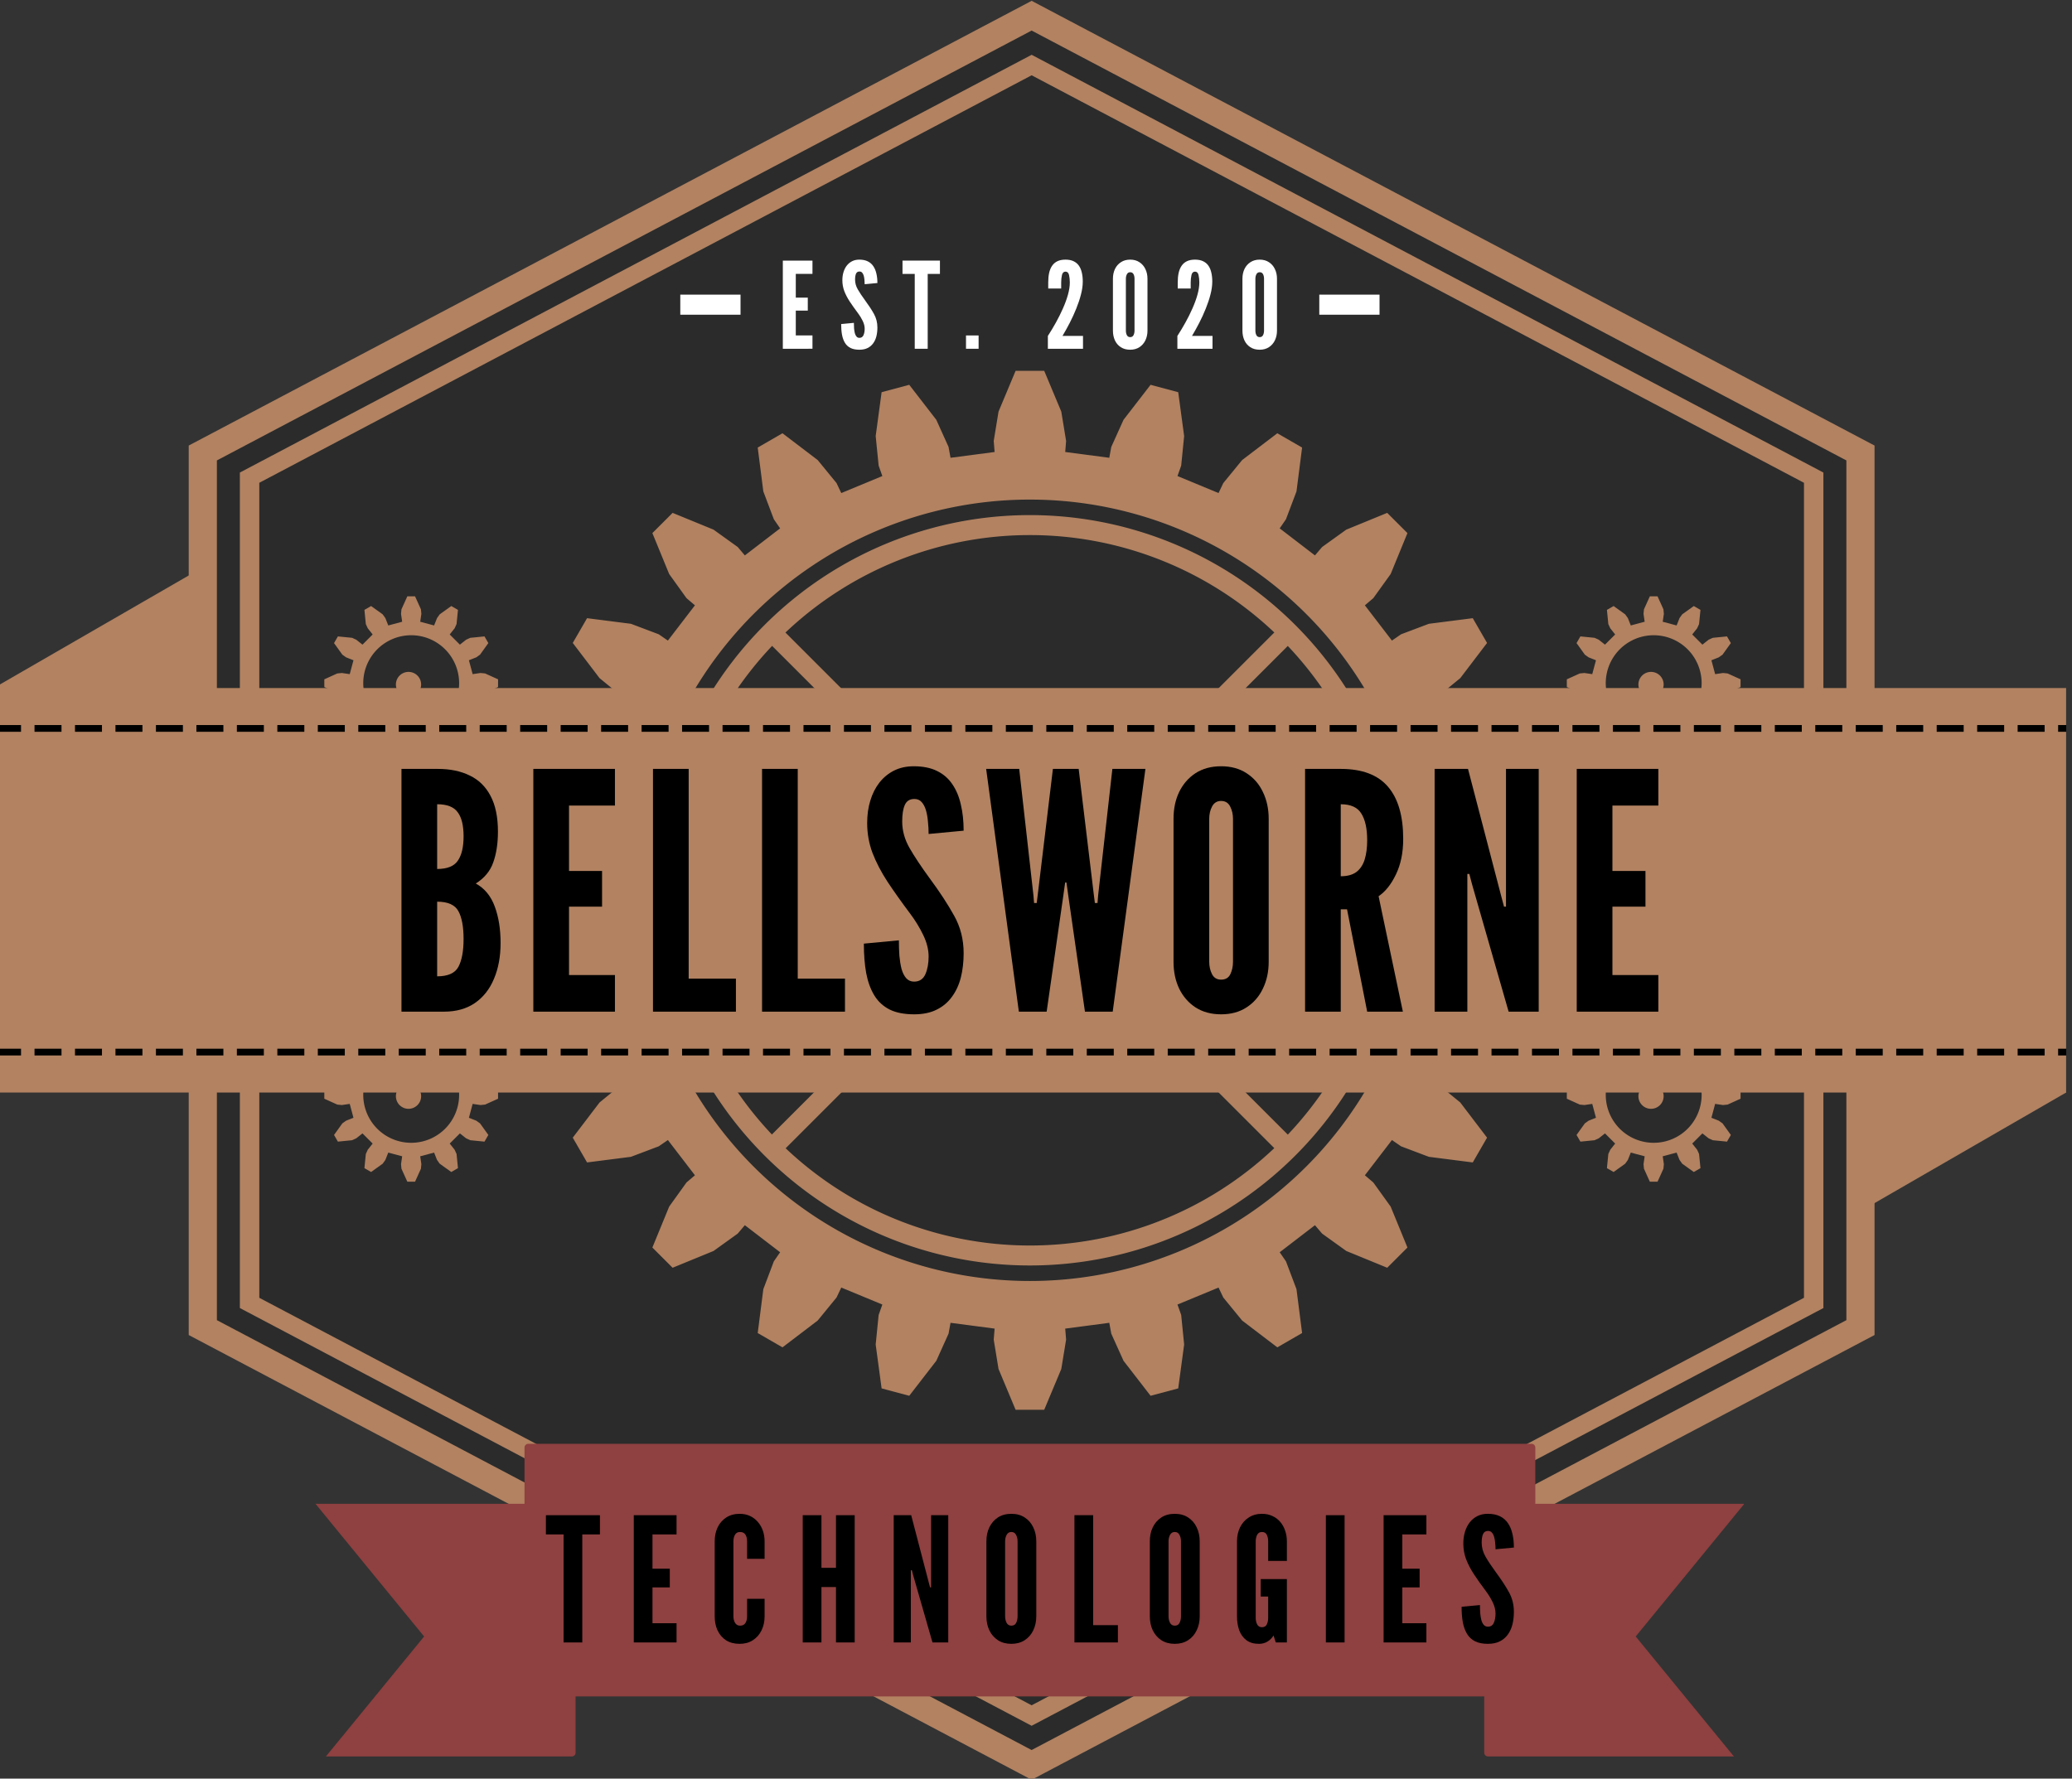 <?xml version="1.0" encoding="UTF-8" standalone="no"?>
<svg
   sodipodi:docname="bellsworne-tech-logo-NO-BG.svg"
   inkscape:version="1.2.2 (b0a8486541, 2022-12-01)"
   id="svg8"
   version="1.1"
   viewBox="0 0 635 545.221"
   height="2060.676"
   width="2400"
   inkscape:export-filename="D:\Bellsworne\bellsworne-banner-v1.png"
   inkscape:export-xdpi="95.800003"
   inkscape:export-ydpi="95.800003"
   xmlns:inkscape="http://www.inkscape.org/namespaces/inkscape"
   xmlns:sodipodi="http://sodipodi.sourceforge.net/DTD/sodipodi-0.dtd"
   xmlns="http://www.w3.org/2000/svg"
   xmlns:svg="http://www.w3.org/2000/svg"
   xmlns:rdf="http://www.w3.org/1999/02/22-rdf-syntax-ns#"
   xmlns:cc="http://creativecommons.org/ns#"
   xmlns:dc="http://purl.org/dc/elements/1.1/">
  <rect x="0" y="0" width="635" height="545.221" fill="#333333" stroke="none"/>
  <defs
     id="defs2" />
  <sodipodi:namedview
     id="base"
     pagecolor="#ffffff"
     bordercolor="#666666"
     borderopacity="1.0"
     inkscape:pageopacity="0"
     inkscape:pageshadow="2"
     inkscape:zoom="0.16"
     inkscape:cx="1331.25"
     inkscape:cy="1006.25"
     inkscape:document-units="px"
     inkscape:current-layer="layer1"
     inkscape:document-rotation="0"
     showgrid="false"
     inkscape:showpageshadow="false"
     showborder="false"
     units="px"
     inkscape:window-width="1920"
     inkscape:window-height="1016"
     inkscape:window-x="0"
     inkscape:window-y="0"
     inkscape:window-maximized="1"
     inkscape:snap-nodes="true"
     inkscape:snap-smooth-nodes="true"
     inkscape:snap-midpoints="false"
     inkscape:snap-intersection-paths="false"
     inkscape:object-paths="false"
     inkscape:snap-text-baseline="false"
     inkscape:snap-others="false"
     inkscape:object-nodes="false"
     inkscape:snap-bbox="false"
     inkscape:bbox-nodes="false"
     inkscape:snap-bbox-edge-midpoints="false"
     inkscape:snap-bbox-midpoints="false"
     inkscape:snap-global="true"
     inkscape:snap-object-midpoints="false"
     inkscape:pagecheckerboard="0"
     inkscape:deskcolor="#d1d1d1" />
  <g
     inkscape:label="Layer 1"
     inkscape:groupmode="layer"
     id="layer1"
     transform="translate(9030.755,544.427)">
    <g
       id="g3780"
       transform="matrix(2.056,0,0,2.056,1504.256,-1919.228)">
      <path
         id="ellipse3703"
         style="fill:#ff0000;stroke-width:0.265"
         d="m -4904.686,846.474 a 64.216,39.688 0 0 1 -64.216,39.688 64.216,39.688 0 0 1 -64.216,-39.688 64.216,39.688 0 0 1 64.216,-39.688 64.216,39.688 0 0 1 64.216,39.688 z" />
      <path
         style="fill:#b28261;fill-opacity:1;stroke:none;stroke-width:0.265px;stroke-linecap:butt;stroke-linejoin:miter;stroke-opacity:1"
         d="m -4816.06,831.571 -49.179,28.393 2.7,-40.742 39.158,-0.794 z"
         id="path3705" />
      <path
         style="fill:#b28261;fill-opacity:1;stroke:none;stroke-width:0.265px;stroke-linecap:butt;stroke-linejoin:miter;stroke-opacity:1"
         d="m -5124.968,771.261 42.385,-24.471 -1.676,43.328 -34.925,-6.615 -5.783,-12.242"
         id="path3708" />
      <g
         id="g3714"
         transform="matrix(1.094,0,0,1,-5611.3,889.722)"
         style="fill:#2b2b2b;fill-opacity:1;stroke:none">
        <path
           id="path3710"
           style="stroke-width:2.646"
           inkscape:transform-center-x="6.6571939e-06"
           inkscape:transform-center-y="1.7657093e-06"
           d="m 692.519,-26.785 -106.557,61.521 -106.557,-61.521 0,-123.041 106.557,-61.521 106.557,61.521 z" />
        <path
           id="path3712"
           style="stroke-width:3.839"
           inkscape:transform-center-x="6.1697596e-06"
           inkscape:transform-center-y="1.6364255e-06"
           d="m 698.892,-23.106 -112.93,65.2 -112.93,-65.2 0,-130.4 112.93,-65.2 112.93,65.2 z" />
      </g>
      <g
         id="g3720"
         transform="matrix(1.094,0,0,1,-5611.3,889.722)"
         style="stroke:#b28261;stroke-opacity:1">
        <path
           id="path3716"
           style="fill:none;stroke-width:2.646"
           inkscape:transform-center-x="6.6571939e-06"
           inkscape:transform-center-y="1.7657093e-06"
           d="m 692.519,-26.785 -106.557,61.521 -106.557,-61.521 0,-123.041 106.557,-61.521 106.557,61.521 z" />
        <path
           id="path3718"
           style="fill:none;stroke-width:3.839"
           inkscape:transform-center-x="6.1697596e-06"
           inkscape:transform-center-y="1.6364255e-06"
           d="m 698.892,-23.106 -112.93,65.2 -112.93,-65.2 0,-130.4 112.93,-65.2 112.93,65.2 z" />
      </g>
      <path
         id="path3722"
         style="fill:#b28261;fill-opacity:1;stroke:none;stroke-width:0.936"
         d="m -4972.647,723.965 -2.545,6.083 -0.717,4.377 0.133,1.642 -6.57,0.865 -0.296,-1.62 -1.825,-4.043 -4.034,-5.219 -4.12,1.104 -0.883,6.535 0.441,4.414 0.552,1.551 -6.122,2.536 -0.706,-1.488 -2.809,-3.432 -5.248,-3.995 -3.692,2.132 0.837,6.541 1.567,4.149 0.936,1.357 -5.257,4.032 -1.066,-1.254 -3.602,-2.587 -6.102,-2.501 -3.015,3.015 2.502,6.102 2.587,3.602 1.254,1.066 -4.032,5.257 -1.357,-0.936 -4.149,-1.567 -6.541,-0.837 -2.132,3.692 3.995,5.248 3.432,2.809 1.488,0.706 -2.536,6.122 -1.551,-0.554 -4.414,-0.439 -6.535,0.883 -1.103,4.12 5.217,4.034 4.043,1.825 1.62,0.296 -0.865,6.568 -1.642,-0.132 -4.378,0.717 -6.083,2.545 v 4.264 l 6.083,2.545 4.378,0.719 1.642,-0.133 0.865,6.568 -1.62,0.298 -4.043,1.825 -5.217,4.034 1.103,4.118 6.535,0.885 4.414,-0.441 1.551,-0.552 2.536,6.12 -1.488,0.706 -3.432,2.81 -3.995,5.246 2.132,3.694 6.541,-0.837 4.149,-1.569 1.357,-0.934 4.032,5.255 -1.254,1.068 -2.587,3.602 -2.502,6.102 3.015,3.015 6.102,-2.501 3.602,-2.589 1.066,-1.254 5.257,4.034 -0.936,1.355 -1.567,4.149 -0.837,6.542 3.692,2.132 5.248,-3.997 2.809,-3.432 0.706,-1.487 6.122,2.534 -0.552,1.552 -0.441,4.412 0.883,6.537 4.12,1.103 4.034,-5.217 1.825,-4.043 0.296,-1.62 6.57,0.865 -0.133,1.642 0.717,4.376 2.545,6.085 h 4.264 l 2.547,-6.085 0.717,-4.376 -0.133,-1.642 6.568,-0.865 0.298,1.62 1.825,4.043 4.034,5.217 4.12,-1.103 0.883,-6.537 -0.441,-4.412 -0.552,-1.552 6.12,-2.534 0.708,1.487 2.808,3.432 5.246,3.997 3.693,-2.132 -0.837,-6.542 -1.569,-4.149 -0.934,-1.355 5.255,-4.034 1.068,1.254 3.602,2.589 6.102,2.501 3.015,-3.015 -2.501,-6.102 -2.589,-3.602 -1.254,-1.068 4.034,-5.255 1.355,0.934 4.149,1.569 6.543,0.837 2.132,-3.694 -3.995,-5.246 -3.434,-2.81 -1.487,-0.706 2.534,-6.12 1.552,0.552 4.412,0.441 6.537,-0.885 1.103,-4.118 -5.217,-4.034 -4.043,-1.825 -1.62,-0.298 0.865,-6.568 1.642,0.133 4.378,-0.719 6.083,-2.545 v -4.264 l -6.083,-2.545 -4.378,-0.717 -1.642,0.132 -0.865,-6.568 1.62,-0.296 4.043,-1.825 5.217,-4.034 -1.103,-4.12 -6.537,-0.883 -4.412,0.439 -1.552,0.554 -2.534,-6.122 1.487,-0.706 3.434,-2.809 3.995,-5.248 -2.132,-3.692 -6.543,0.837 -4.149,1.567 -1.355,0.936 -4.034,-5.257 1.254,-1.066 2.589,-3.602 2.501,-6.102 -3.015,-3.015 -6.102,2.501 -3.602,2.587 -1.068,1.254 -5.255,-4.032 0.934,-1.357 1.569,-4.149 0.837,-6.541 -3.693,-2.132 -5.246,3.995 -2.808,3.432 -0.708,1.488 -6.12,-2.536 0.552,-1.551 0.441,-4.414 -0.883,-6.535 -4.12,-1.104 -4.034,5.219 -1.825,4.043 -0.298,1.62 -6.568,-0.865 0.133,-1.642 -0.717,-4.377 -2.547,-6.083 z m 1.915,19.199 a 58.252,58.252 0 0 1 0.218,0 58.252,58.252 0 0 1 58.253,58.251 58.252,58.252 0 0 1 -58.253,58.253 58.252,58.252 0 0 1 -58.251,-58.253 58.252,58.252 0 0 1 58.033,-58.251 z m 0.218,2.313 a 55.938,55.938 0 0 0 -55.938,55.94 55.938,55.938 0 0 0 55.938,55.938 55.938,55.938 0 0 0 55.94,-55.938 55.938,55.938 0 0 0 -55.94,-55.94 z m -0.296,2.979 a 52.959,52.959 0 0 1 0.296,0 52.959,52.959 0 0 1 36.433,14.522 l -31.655,31.655 a 8.185,8.185 0 0 0 -4.452,-1.318 8.185,8.185 0 0 0 -4.849,1.591 l -31.917,-31.919 a 52.959,52.959 0 0 1 36.144,-14.531 z m -38.132,16.519 31.961,31.961 a 8.185,8.185 0 0 0 -1.393,4.566 8.185,8.185 0 0 0 1.3,4.425 l -31.898,31.897 a 52.959,52.959 0 0 1 -14.5,-36.406 52.959,52.959 0 0 1 14.531,-36.442 z m 76.867,0.011 a 52.959,52.959 0 0 1 14.522,36.433 52.959,52.959 0 0 1 -14.518,36.426 l -31.509,-31.509 a 8.185,8.185 0 0 0 1.578,-4.833 8.185,8.185 0 0 0 -1.657,-4.935 z m -43.021,43.067 a 8.185,8.185 0 0 0 4.908,1.636 8.185,8.185 0 0 0 4.549,-1.382 l 31.553,31.553 a 52.959,52.959 0 0 1 -36.428,14.518 52.959,52.959 0 0 1 -36.408,-14.498 z" />
      <g
         id="g3728"
         transform="matrix(0.504,0,0,0.504,-5315.835,897.141)">
        <path
           id="path3724"
           style="fill:#b28261;fill-opacity:1;stroke:none;stroke-width:4.355;stroke-opacity:1"
           d="m 1890.682,-1044.877 -6.555,14.48 -0.5,5.135 1.285,8.754 -15.498,4.152 -3.264,-8.225 -2.998,-4.195 -12.918,-9.264 -7.451,4.303 1.562,15.818 2.135,4.695 5.49,6.938 -11.346,11.346 -6.938,-5.49 -4.695,-2.135 -15.818,-1.563 -4.303,7.451 9.264,12.918 4.195,2.998 8.225,3.264 -4.154,15.498 -8.752,-1.285 -5.135,0.5 -14.48,6.555 v 8.605 l 14.48,6.555 5.135,0.498 8.752,-1.285 4.154,15.498 -8.225,3.264 -4.195,3 -9.264,12.916 4.303,7.453 15.818,-1.564 4.695,-2.135 6.938,-5.49 11.346,11.346 -5.49,6.938 -2.135,4.697 -1.562,15.816 7.451,4.303 12.918,-9.262 2.998,-4.197 3.264,-8.223 15.498,4.152 -1.285,8.752 0.5,5.135 6.555,14.48 h 8.604 l 6.557,-14.48 0.498,-5.135 -1.285,-8.752 15.498,-4.152 3.264,8.223 3,4.197 12.916,9.262 7.451,-4.303 -1.562,-15.816 -2.135,-4.697 -5.49,-6.938 11.346,-11.346 6.938,5.49 4.697,2.135 15.816,1.564 4.303,-7.453 -9.262,-12.916 -4.197,-3 -8.223,-3.264 4.152,-15.498 8.752,1.285 5.135,-0.498 14.48,-6.555 v -8.605 l -14.48,-6.555 -5.135,-0.5 -8.752,1.285 -4.152,-15.498 8.223,-3.264 4.197,-2.998 9.262,-12.918 -4.303,-7.451 -15.816,1.563 -4.697,2.135 -6.938,5.49 -11.346,-11.346 5.49,-6.938 2.135,-4.695 1.562,-15.818 -7.451,-4.303 -12.916,9.264 -3,4.195 -3.264,8.225 -15.498,-4.152 1.285,-8.754 -0.498,-5.135 -6.557,-14.48 z m 3.912,43.451 a 53.5,53.5 0 0 1 0.391,0 53.5,53.5 0 0 1 53.5,53.5 53.5,53.5 0 0 1 -53.5,53.5 53.5,53.5 0 0 1 -53.5,-53.5 53.5,53.5 0 0 1 53.109,-53.5 z"
           transform="scale(0.265)" />
        <path
           id="path3726"
           style="fill:#b28261;fill-opacity:1;stroke:none;stroke-width:0.064;stroke-miterlimit:4;stroke-dasharray:none;stroke-dashoffset:0;stroke-opacity:1"
           d="m 505.112,-250.806 a 3.731,3.731 0 0 1 -3.731,3.731 3.731,3.731 0 0 1 -3.731,-3.731 3.731,3.731 0 0 1 3.731,-3.731 3.731,3.731 0 0 1 3.731,3.731 z" />
      </g>
      <g
         id="g3734"
         transform="matrix(0.504,0,0,0.504,-5130.627,897.141)">
        <path
           id="path3730"
           style="fill:#b28261;fill-opacity:1;stroke:none;stroke-width:4.355;stroke-opacity:1"
           d="m 1890.682,-1044.877 -6.555,14.48 -0.5,5.135 1.285,8.754 -15.498,4.152 -3.264,-8.225 -2.998,-4.195 -12.918,-9.264 -7.451,4.303 1.562,15.818 2.135,4.695 5.49,6.938 -11.346,11.346 -6.938,-5.49 -4.695,-2.135 -15.818,-1.563 -4.303,7.451 9.264,12.918 4.195,2.998 8.225,3.264 -4.154,15.498 -8.752,-1.285 -5.135,0.5 -14.48,6.555 v 8.605 l 14.48,6.555 5.135,0.498 8.752,-1.285 4.154,15.498 -8.225,3.264 -4.195,3 -9.264,12.916 4.303,7.453 15.818,-1.564 4.695,-2.135 6.938,-5.49 11.346,11.346 -5.49,6.938 -2.135,4.697 -1.562,15.816 7.451,4.303 12.918,-9.262 2.998,-4.197 3.264,-8.223 15.498,4.152 -1.285,8.752 0.5,5.135 6.555,14.48 h 8.604 l 6.557,-14.48 0.498,-5.135 -1.285,-8.752 15.498,-4.152 3.264,8.223 3,4.197 12.916,9.262 7.451,-4.303 -1.562,-15.816 -2.135,-4.697 -5.49,-6.938 11.346,-11.346 6.938,5.49 4.697,2.135 15.816,1.564 4.303,-7.453 -9.262,-12.916 -4.197,-3 -8.223,-3.264 4.152,-15.498 8.752,1.285 5.135,-0.498 14.48,-6.555 v -8.605 l -14.48,-6.555 -5.135,-0.5 -8.752,1.285 -4.152,-15.498 8.223,-3.264 4.197,-2.998 9.262,-12.918 -4.303,-7.451 -15.816,1.563 -4.697,2.135 -6.938,5.49 -11.346,-11.346 5.49,-6.938 2.135,-4.695 1.562,-15.818 -7.451,-4.303 -12.916,9.264 -3,4.195 -3.264,8.225 -15.498,-4.152 1.285,-8.754 -0.498,-5.135 -6.557,-14.48 z m 3.912,43.451 a 53.5,53.5 0 0 1 0.391,0 53.5,53.5 0 0 1 53.5,53.5 53.5,53.5 0 0 1 -53.5,53.5 53.5,53.5 0 0 1 -53.5,-53.5 53.5,53.5 0 0 1 53.109,-53.5 z"
           transform="scale(0.265)" />
        <path
           id="path3732"
           style="fill:#b28261;fill-opacity:1;stroke:none;stroke-width:0.064;stroke-miterlimit:4;stroke-dasharray:none;stroke-dashoffset:0;stroke-opacity:1"
           d="m 505.112,-250.806 a 3.731,3.731 0 0 1 -3.731,3.731 3.731,3.731 0 0 1 -3.731,-3.731 3.731,3.731 0 0 1 3.731,-3.731 3.731,3.731 0 0 1 3.731,3.731 z" />
      </g>
      <g
         id="g3740"
         transform="matrix(0.504,0,0,0.504,-5315.835,958.524)">
        <path
           id="path3736"
           style="fill:#b28261;fill-opacity:1;stroke:none;stroke-width:4.355;stroke-opacity:1"
           d="m 1890.682,-1044.877 -6.555,14.48 -0.5,5.135 1.285,8.754 -15.498,4.152 -3.264,-8.225 -2.998,-4.195 -12.918,-9.264 -7.451,4.303 1.562,15.818 2.135,4.695 5.49,6.938 -11.346,11.346 -6.938,-5.49 -4.695,-2.135 -15.818,-1.563 -4.303,7.451 9.264,12.918 4.195,2.998 8.225,3.264 -4.154,15.498 -8.752,-1.285 -5.135,0.5 -14.48,6.555 v 8.605 l 14.48,6.555 5.135,0.498 8.752,-1.285 4.154,15.498 -8.225,3.264 -4.195,3 -9.264,12.916 4.303,7.453 15.818,-1.564 4.695,-2.135 6.938,-5.49 11.346,11.346 -5.49,6.938 -2.135,4.697 -1.562,15.816 7.451,4.303 12.918,-9.262 2.998,-4.197 3.264,-8.223 15.498,4.152 -1.285,8.752 0.5,5.135 6.555,14.48 h 8.604 l 6.557,-14.48 0.498,-5.135 -1.285,-8.752 15.498,-4.152 3.264,8.223 3,4.197 12.916,9.262 7.451,-4.303 -1.562,-15.816 -2.135,-4.697 -5.49,-6.938 11.346,-11.346 6.938,5.49 4.697,2.135 15.816,1.564 4.303,-7.453 -9.262,-12.916 -4.197,-3 -8.223,-3.264 4.152,-15.498 8.752,1.285 5.135,-0.498 14.48,-6.555 v -8.605 l -14.48,-6.555 -5.135,-0.5 -8.752,1.285 -4.152,-15.498 8.223,-3.264 4.197,-2.998 9.262,-12.918 -4.303,-7.451 -15.816,1.563 -4.697,2.135 -6.938,5.49 -11.346,-11.346 5.49,-6.938 2.135,-4.695 1.562,-15.818 -7.451,-4.303 -12.916,9.264 -3,4.195 -3.264,8.225 -15.498,-4.152 1.285,-8.754 -0.498,-5.135 -6.557,-14.48 z m 3.912,43.451 a 53.5,53.5 0 0 1 0.391,0 53.5,53.5 0 0 1 53.5,53.5 53.5,53.5 0 0 1 -53.5,53.5 53.5,53.5 0 0 1 -53.5,-53.5 53.5,53.5 0 0 1 53.109,-53.5 z"
           transform="scale(0.265)" />
        <path
           id="path3738"
           style="fill:#b28261;fill-opacity:1;stroke:none;stroke-width:0.064;stroke-miterlimit:4;stroke-dasharray:none;stroke-dashoffset:0;stroke-opacity:1"
           d="m 505.112,-250.806 a 3.731,3.731 0 0 1 -3.731,3.731 3.731,3.731 0 0 1 -3.731,-3.731 3.731,3.731 0 0 1 3.731,-3.731 3.731,3.731 0 0 1 3.731,3.731 z" />
      </g>
      <g
         id="g3746"
         transform="matrix(0.504,0,0,0.504,-5130.627,958.524)">
        <path
           id="path3742"
           style="fill:#b28261;fill-opacity:1;stroke:none;stroke-width:4.355;stroke-opacity:1"
           d="m 1890.682,-1044.877 -6.555,14.48 -0.5,5.135 1.285,8.754 -15.498,4.152 -3.264,-8.225 -2.998,-4.195 -12.918,-9.264 -7.451,4.303 1.562,15.818 2.135,4.695 5.49,6.938 -11.346,11.346 -6.938,-5.49 -4.695,-2.135 -15.818,-1.563 -4.303,7.451 9.264,12.918 4.195,2.998 8.225,3.264 -4.154,15.498 -8.752,-1.285 -5.135,0.5 -14.48,6.555 v 8.605 l 14.48,6.555 5.135,0.498 8.752,-1.285 4.154,15.498 -8.225,3.264 -4.195,3 -9.264,12.916 4.303,7.453 15.818,-1.564 4.695,-2.135 6.938,-5.49 11.346,11.346 -5.49,6.938 -2.135,4.697 -1.562,15.816 7.451,4.303 12.918,-9.262 2.998,-4.197 3.264,-8.223 15.498,4.152 -1.285,8.752 0.5,5.135 6.555,14.48 h 8.604 l 6.557,-14.48 0.498,-5.135 -1.285,-8.752 15.498,-4.152 3.264,8.223 3,4.197 12.916,9.262 7.451,-4.303 -1.562,-15.816 -2.135,-4.697 -5.49,-6.938 11.346,-11.346 6.938,5.49 4.697,2.135 15.816,1.564 4.303,-7.453 -9.262,-12.916 -4.197,-3 -8.223,-3.264 4.152,-15.498 8.752,1.285 5.135,-0.498 14.48,-6.555 v -8.605 l -14.48,-6.555 -5.135,-0.5 -8.752,1.285 -4.152,-15.498 8.223,-3.264 4.197,-2.998 9.262,-12.918 -4.303,-7.451 -15.816,1.563 -4.697,2.135 -6.938,5.49 -11.346,-11.346 5.49,-6.938 2.135,-4.695 1.562,-15.818 -7.451,-4.303 -12.916,9.264 -3,4.195 -3.264,8.225 -15.498,-4.152 1.285,-8.754 -0.498,-5.135 -6.557,-14.48 z m 3.912,43.451 a 53.5,53.5 0 0 1 0.391,0 53.5,53.5 0 0 1 53.5,53.5 53.5,53.5 0 0 1 -53.5,53.5 53.5,53.5 0 0 1 -53.5,-53.5 53.5,53.5 0 0 1 53.109,-53.5 z"
           transform="scale(0.265)" />
        <path
           id="path3744"
           style="fill:#b28261;fill-opacity:1;stroke:none;stroke-width:0.064;stroke-miterlimit:4;stroke-dasharray:none;stroke-dashoffset:0;stroke-opacity:1"
           d="m 505.112,-250.806 a 3.731,3.731 0 0 1 -3.731,3.731 3.731,3.731 0 0 1 -3.731,-3.731 3.731,3.731 0 0 1 3.731,-3.731 3.731,3.731 0 0 1 3.731,3.731 z" />
      </g>
      <path
         id="rect3748"
         style="fill:#b28261;stroke-width:3.597"
         d="m -5124.968,771.261 h 308.908 v 60.31 h -308.908 z" />
      <g
         aria-label="BELLSWORNE"
         id="text3752"
         style="font-size:49.248px;line-height:1.25;-inkscape-font-specification:sans-serif;letter-spacing:1.73px;stroke-width:0.513">
        <path
           d="M -5064.189,819.515 V 783.318 h 5.417 q 2.758,0 4.752,0.985 2.019,0.96 3.103,3.029 1.108,2.068 1.108,5.343 0,2.61 -0.69,4.555 -0.665,1.945 -2.61,3.176 1.97,1.083 2.832,3.447 0.862,2.339 0.862,5.417 0,3.029 -0.985,5.343 -0.96,2.315 -2.856,3.62 -1.871,1.28 -4.629,1.28 z m 5.319,-5.27 q 2.413,0 3.176,-1.428 0.763,-1.453 0.763,-4.137 0,-2.733 -0.763,-4.137 -0.763,-1.428 -3.176,-1.428 z m 0,-16.006 q 2.241,0 3.078,-1.231 0.862,-1.231 0.862,-3.644 0,-2.438 -0.886,-3.595 -0.862,-1.182 -3.053,-1.182 z"
           style="font-family:'League Gothic';-inkscape-font-specification:'League Gothic';text-align:center;text-anchor:middle"
           id="path334" />
        <path
           d="M -5044.533,819.515 V 783.318 h 12.164 v 5.467 h -6.845 v 9.751 h 4.925 v 5.319 h -4.925 v 10.194 h 6.845 v 5.466 z"
           style="font-family:'League Gothic';-inkscape-font-specification:'League Gothic';text-align:center;text-anchor:middle"
           id="path336" />
        <path
           d="M -5026.698,819.515 V 783.318 h 5.319 v 31.272 h 7.043 v 4.925 z"
           style="font-family:'League Gothic';-inkscape-font-specification:'League Gothic';text-align:center;text-anchor:middle"
           id="path338" />
        <path
           d="M -5010.44,819.515 V 783.318 h 5.319 v 31.272 h 7.042 v 4.925 z"
           style="font-family:'League Gothic';-inkscape-font-specification:'League Gothic';text-align:center;text-anchor:middle"
           id="path340" />
        <path
           d="m -4987.779,819.909 q -2.192,0 -3.644,-0.714 -1.453,-0.739 -2.29,-2.118 -0.837,-1.379 -1.207,-3.324 -0.345,-1.945 -0.345,-4.383 l 5.22,-0.492 q 0,1.182 0.074,2.29 0.099,1.083 0.32,1.97 0.246,0.862 0.69,1.379 0.468,0.517 1.182,0.517 1.182,0 1.675,-1.083 0.492,-1.108 0.492,-2.659 0,-1.551 -0.813,-3.226 -0.812,-1.674 -1.945,-3.176 -1.921,-2.561 -3.373,-4.752 -1.428,-2.192 -2.241,-4.309 -0.788,-2.118 -0.788,-4.432 0,-1.822 0.468,-3.349 0.468,-1.551 1.354,-2.684 0.911,-1.157 2.192,-1.798 1.28,-0.64 2.93,-0.64 2.044,0 3.447,0.689 1.428,0.689 2.29,1.97 0.886,1.28 1.28,3.053 0.419,1.748 0.419,3.891 l -5.22,0.492 q 0,-0.911 -0.099,-1.822 -0.074,-0.936 -0.295,-1.699 -0.222,-0.763 -0.64,-1.231 -0.419,-0.468 -1.083,-0.468 -1.034,0 -1.428,0.886 -0.394,0.862 -0.394,2.462 0,2.068 1.108,3.989 1.108,1.921 2.979,4.482 2.241,3.029 3.644,5.565 1.428,2.536 1.428,5.614 0,1.945 -0.419,3.62 -0.419,1.65 -1.33,2.881 -0.886,1.231 -2.29,1.921 -1.379,0.689 -3.349,0.689 z"
           style="font-family:'League Gothic';-inkscape-font-specification:'League Gothic';text-align:center;text-anchor:middle"
           id="path342" />
        <path
           d="m -4972.161,819.515 -4.875,-36.197 h 4.925 l 2.118,18.813 0.099,1.182 h 0.394 l 0.148,-1.182 2.265,-18.813 h 3.841 l 2.265,18.813 0.148,1.182 h 0.394 l 0.099,-1.182 2.118,-18.813 h 4.925 l -4.875,36.197 h -4.137 l -2.462,-17.138 -0.295,-2.118 h -0.197 l -0.295,2.118 -2.462,17.138 z"
           style="font-family:'League Gothic';-inkscape-font-specification:'League Gothic';text-align:center;text-anchor:middle"
           id="path344" />
        <path
           d="m -4942.014,819.909 q -2.216,0 -3.817,-1.034 -1.576,-1.034 -2.438,-2.807 -0.837,-1.773 -0.837,-3.989 v -21.324 q 0,-2.241 0.837,-3.989 0.862,-1.773 2.438,-2.807 1.601,-1.034 3.817,-1.034 2.216,0 3.792,1.034 1.601,1.034 2.438,2.807 0.862,1.773 0.862,3.989 v 21.324 q 0,2.216 -0.862,3.989 -0.837,1.773 -2.438,2.807 -1.576,1.034 -3.792,1.034 z m 0,-5.171 q 0.985,0 1.379,-0.813 0.394,-0.837 0.394,-1.847 v -21.324 q 0,-1.01 -0.419,-1.822 -0.419,-0.837 -1.354,-0.837 -0.911,0 -1.354,0.837 -0.419,0.813 -0.419,1.822 v 21.324 q 0,1.01 0.419,1.847 0.419,0.813 1.354,0.813 z"
           style="font-family:'League Gothic';-inkscape-font-specification:'League Gothic';text-align:center;text-anchor:middle"
           id="path346" />
        <path
           d="M -4929.498,819.515 V 783.318 h 5.319 q 4.777,0 7.043,2.659 2.265,2.635 2.265,7.781 0,3.053 -1.083,5.294 -1.059,2.216 -2.586,3.25 l 3.62,17.212 h -5.319 l -3.004,-15.267 h -0.936 v 15.267 z m 5.319,-20.192 q 1.477,0 2.339,-0.64 0.862,-0.665 1.231,-1.871 0.369,-1.207 0.369,-2.856 0,-2.586 -0.862,-3.964 -0.837,-1.404 -3.078,-1.404 z"
           style="font-family:'League Gothic';-inkscape-font-specification:'League Gothic';text-align:center;text-anchor:middle"
           id="path348" />
        <path
           d="M -4910.186,819.515 V 783.318 h 4.974 l 4.925,18.862 0.443,1.674 h 0.295 V 783.318 h 4.875 v 36.197 h -4.481 l -5.417,-18.862 -0.443,-1.674 h -0.295 v 20.536 z"
           style="font-family:'League Gothic';-inkscape-font-specification:'League Gothic';text-align:center;text-anchor:middle"
           id="path350" />
        <path
           d="M -4889.003,819.515 V 783.318 h 12.164 v 5.467 h -6.846 v 9.751 h 4.925 v 5.319 h -4.925 v 10.194 h 6.846 v 5.466 z"
           style="font-family:'League Gothic';-inkscape-font-specification:'League Gothic';text-align:center;text-anchor:middle"
           id="path352" />
      </g>
      <g
         id="g3758"
         transform="matrix(0.76,0,0,0.76,-5426.947,864.15)">
        <path
           style="color:#000000;font-style:normal;font-variant:normal;font-weight:normal;font-stretch:normal;font-size:medium;line-height:normal;font-family:sans-serif;font-variant-ligatures:normal;font-variant-position:normal;font-variant-caps:normal;font-variant-numeric:normal;font-variant-alternates:normal;font-variant-east-asian:normal;font-feature-settings:normal;font-variation-settings:normal;text-indent:0;text-align:start;text-decoration:none;text-decoration-line:none;text-decoration-style:solid;text-decoration-color:#000000;letter-spacing:normal;word-spacing:normal;text-transform:none;writing-mode:lr-tb;direction:ltr;text-orientation:mixed;dominant-baseline:auto;baseline-shift:baseline;text-anchor:start;white-space:normal;shape-padding:0;shape-margin:0;inline-size:0;clip-rule:nonzero;display:inline;overflow:visible;visibility:visible;isolation:auto;mix-blend-mode:normal;color-interpolation:sRGB;color-interpolation-filters:linearRGB;solid-color:#000000;solid-opacity:1;vector-effect:none;fill:#b28261;fill-opacity:1;fill-rule:nonzero;stroke:none;stroke-width:1.323;stroke-linecap:butt;stroke-linejoin:miter;stroke-miterlimit:4;stroke-dasharray:5.292, 2.646;stroke-dashoffset:0;stroke-opacity:1;color-rendering:auto;image-rendering:auto;shape-rendering:auto;text-rendering:auto;enable-background:accumulate;stop-color:#000000;stop-opacity:1"
           d="m 397.404,-114.3 h 406.4"
           id="path3754" />
        <path
           style="color:#000000;font-style:normal;font-variant:normal;font-weight:normal;font-stretch:normal;font-size:medium;line-height:normal;font-family:sans-serif;font-variant-ligatures:normal;font-variant-position:normal;font-variant-caps:normal;font-variant-numeric:normal;font-variant-alternates:normal;font-variant-east-asian:normal;font-feature-settings:normal;font-variation-settings:normal;text-indent:0;text-align:start;text-decoration:none;text-decoration-line:none;text-decoration-style:solid;text-decoration-color:#000000;letter-spacing:normal;word-spacing:normal;text-transform:none;writing-mode:lr-tb;direction:ltr;text-orientation:mixed;dominant-baseline:auto;baseline-shift:baseline;text-anchor:start;white-space:normal;shape-padding:0;shape-margin:0;inline-size:0;clip-rule:nonzero;display:inline;overflow:visible;visibility:visible;isolation:auto;mix-blend-mode:normal;color-interpolation:sRGB;color-interpolation-filters:linearRGB;solid-color:#000000;solid-opacity:1;vector-effect:none;fill:#000000;fill-opacity:1;fill-rule:nonzero;stroke:none;stroke-linecap:butt;stroke-linejoin:miter;stroke-miterlimit:4;stroke-dasharray:5.292, 2.646;stroke-dashoffset:0;stroke-opacity:1;color-rendering:auto;image-rendering:auto;shape-rendering:auto;text-rendering:auto;enable-background:accumulate;stop-color:#000000;stop-opacity:1"
           d="m 397.404,-114.961 v 1.322 h 5.291 v -1.322 z m 7.938,0 v 1.322 h 5.291 v -1.322 z m 7.938,0 v 1.322 h 5.291 v -1.322 z m 7.938,0 v 1.322 h 5.291 v -1.322 z m 7.938,0 v 1.322 h 5.291 v -1.322 z m 7.938,0 v 1.322 h 5.291 v -1.322 z m 7.938,0 v 1.322 h 5.291 v -1.322 z m 7.938,0 v 1.322 h 5.291 v -1.322 z m 7.938,0 v 1.322 h 5.291 v -1.322 z m 7.938,0 v 1.322 h 5.291 v -1.322 z m 7.938,0 v 1.322 h 5.291 v -1.322 z m 7.938,0 v 1.322 h 5.291 v -1.322 z m 7.938,0 v 1.322 h 5.291 v -1.322 z m 7.938,0 v 1.322 h 5.291 v -1.322 z m 7.938,0 v 1.322 h 5.291 v -1.322 z m 7.938,0 v 1.322 h 5.291 v -1.322 z m 7.938,0 v 1.322 h 5.291 v -1.322 z m 7.938,0 v 1.322 h 5.291 v -1.322 z m 7.938,0 v 1.322 h 5.291 v -1.322 z m 7.938,0 v 1.322 h 5.291 v -1.322 z m 7.938,0 v 1.322 h 5.291 v -1.322 z m 7.938,0 v 1.322 h 5.291 v -1.322 z m 7.938,0 v 1.322 h 5.291 v -1.322 z m 7.938,0 v 1.322 h 5.291 v -1.322 z m 7.938,0 v 1.322 h 5.291 v -1.322 z m 7.938,0 v 1.322 h 5.291 v -1.322 z m 7.938,0 v 1.322 h 5.291 v -1.322 z m 7.938,0 v 1.322 h 5.291 v -1.322 z m 7.938,0 v 1.322 h 5.291 v -1.322 z m 7.938,0 v 1.322 h 5.291 v -1.322 z m 7.938,0 v 1.322 h 5.291 v -1.322 z m 7.938,0 v 1.322 h 5.291 v -1.322 z m 7.938,0 v 1.322 h 5.291 v -1.322 z m 7.938,0 v 1.322 h 5.291 v -1.322 z m 7.938,0 v 1.322 h 5.291 v -1.322 z m 7.938,0 v 1.322 h 5.291 v -1.322 z m 7.938,0 v 1.322 h 5.291 v -1.322 z m 7.938,0 v 1.322 h 5.291 v -1.322 z m 7.938,0 v 1.322 h 5.291 v -1.322 z m 7.938,0 v 1.322 h 5.291 v -1.322 z m 7.938,0 v 1.322 h 5.291 v -1.322 z m 7.938,0 v 1.322 h 5.291 v -1.322 z m 7.938,0 v 1.322 h 5.291 v -1.322 z m 7.938,0 v 1.322 h 5.291 v -1.322 z m 7.938,0 v 1.322 h 5.291 v -1.322 z m 7.938,0 v 1.322 h 5.291 v -1.322 z m 7.938,0 v 1.322 h 5.291 v -1.322 z m 7.938,0 v 1.322 h 5.291 v -1.322 z m 7.938,0 v 1.322 h 5.291 v -1.322 z m 7.938,0 v 1.322 h 5.291 v -1.322 z m 7.938,0 v 1.322 h 5.291 v -1.322 z m 7.938,0 v 1.322 h 1.588 v -1.322 z"
           id="path3756" />
      </g>
      <g
         id="g3764"
         transform="matrix(0.76,0,0,0.76,-5426.947,912.408)">
        <path
           style="color:#000000;font-style:normal;font-variant:normal;font-weight:normal;font-stretch:normal;font-size:medium;line-height:normal;font-family:sans-serif;font-variant-ligatures:normal;font-variant-position:normal;font-variant-caps:normal;font-variant-numeric:normal;font-variant-alternates:normal;font-variant-east-asian:normal;font-feature-settings:normal;font-variation-settings:normal;text-indent:0;text-align:start;text-decoration:none;text-decoration-line:none;text-decoration-style:solid;text-decoration-color:#000000;letter-spacing:normal;word-spacing:normal;text-transform:none;writing-mode:lr-tb;direction:ltr;text-orientation:mixed;dominant-baseline:auto;baseline-shift:baseline;text-anchor:start;white-space:normal;shape-padding:0;shape-margin:0;inline-size:0;clip-rule:nonzero;display:inline;overflow:visible;visibility:visible;isolation:auto;mix-blend-mode:normal;color-interpolation:sRGB;color-interpolation-filters:linearRGB;solid-color:#000000;solid-opacity:1;vector-effect:none;fill:#b28261;fill-opacity:1;fill-rule:nonzero;stroke:none;stroke-width:1.323;stroke-linecap:butt;stroke-linejoin:miter;stroke-miterlimit:4;stroke-dasharray:5.292, 2.646;stroke-dashoffset:0;stroke-opacity:1;color-rendering:auto;image-rendering:auto;shape-rendering:auto;text-rendering:auto;enable-background:accumulate;stop-color:#000000;stop-opacity:1"
           d="m 397.404,-114.3 h 406.4"
           id="path3760" />
        <path
           style="color:#000000;font-style:normal;font-variant:normal;font-weight:normal;font-stretch:normal;font-size:medium;line-height:normal;font-family:sans-serif;font-variant-ligatures:normal;font-variant-position:normal;font-variant-caps:normal;font-variant-numeric:normal;font-variant-alternates:normal;font-variant-east-asian:normal;font-feature-settings:normal;font-variation-settings:normal;text-indent:0;text-align:start;text-decoration:none;text-decoration-line:none;text-decoration-style:solid;text-decoration-color:#000000;letter-spacing:normal;word-spacing:normal;text-transform:none;writing-mode:lr-tb;direction:ltr;text-orientation:mixed;dominant-baseline:auto;baseline-shift:baseline;text-anchor:start;white-space:normal;shape-padding:0;shape-margin:0;inline-size:0;clip-rule:nonzero;display:inline;overflow:visible;visibility:visible;isolation:auto;mix-blend-mode:normal;color-interpolation:sRGB;color-interpolation-filters:linearRGB;solid-color:#000000;solid-opacity:1;vector-effect:none;fill:#000000;fill-opacity:1;fill-rule:nonzero;stroke:none;stroke-linecap:butt;stroke-linejoin:miter;stroke-miterlimit:4;stroke-dasharray:5.292, 2.646;stroke-dashoffset:0;stroke-opacity:1;color-rendering:auto;image-rendering:auto;shape-rendering:auto;text-rendering:auto;enable-background:accumulate;stop-color:#000000;stop-opacity:1"
           d="m 397.404,-114.961 v 1.322 h 5.291 v -1.322 z m 7.938,0 v 1.322 h 5.291 v -1.322 z m 7.938,0 v 1.322 h 5.291 v -1.322 z m 7.938,0 v 1.322 h 5.291 v -1.322 z m 7.938,0 v 1.322 h 5.291 v -1.322 z m 7.938,0 v 1.322 h 5.291 v -1.322 z m 7.938,0 v 1.322 h 5.291 v -1.322 z m 7.938,0 v 1.322 h 5.291 v -1.322 z m 7.938,0 v 1.322 h 5.291 v -1.322 z m 7.938,0 v 1.322 h 5.291 v -1.322 z m 7.938,0 v 1.322 h 5.291 v -1.322 z m 7.938,0 v 1.322 h 5.291 v -1.322 z m 7.938,0 v 1.322 h 5.291 v -1.322 z m 7.938,0 v 1.322 h 5.291 v -1.322 z m 7.938,0 v 1.322 h 5.291 v -1.322 z m 7.938,0 v 1.322 h 5.291 v -1.322 z m 7.938,0 v 1.322 h 5.291 v -1.322 z m 7.938,0 v 1.322 h 5.291 v -1.322 z m 7.938,0 v 1.322 h 5.291 v -1.322 z m 7.938,0 v 1.322 h 5.291 v -1.322 z m 7.938,0 v 1.322 h 5.291 v -1.322 z m 7.938,0 v 1.322 h 5.291 v -1.322 z m 7.938,0 v 1.322 h 5.291 v -1.322 z m 7.938,0 v 1.322 h 5.291 v -1.322 z m 7.938,0 v 1.322 h 5.291 v -1.322 z m 7.938,0 v 1.322 h 5.291 v -1.322 z m 7.938,0 v 1.322 h 5.291 v -1.322 z m 7.938,0 v 1.322 h 5.291 v -1.322 z m 7.938,0 v 1.322 h 5.291 v -1.322 z m 7.938,0 v 1.322 h 5.291 v -1.322 z m 7.938,0 v 1.322 h 5.291 v -1.322 z m 7.938,0 v 1.322 h 5.291 v -1.322 z m 7.938,0 v 1.322 h 5.291 v -1.322 z m 7.938,0 v 1.322 h 5.291 v -1.322 z m 7.938,0 v 1.322 h 5.291 v -1.322 z m 7.938,0 v 1.322 h 5.291 v -1.322 z m 7.938,0 v 1.322 h 5.291 v -1.322 z m 7.938,0 v 1.322 h 5.291 v -1.322 z m 7.938,0 v 1.322 h 5.291 v -1.322 z m 7.938,0 v 1.322 h 5.291 v -1.322 z m 7.938,0 v 1.322 h 5.291 v -1.322 z m 7.938,0 v 1.322 h 5.291 v -1.322 z m 7.938,0 v 1.322 h 5.291 v -1.322 z m 7.938,0 v 1.322 h 5.291 v -1.322 z m 7.938,0 v 1.322 h 5.291 v -1.322 z m 7.938,0 v 1.322 h 5.291 v -1.322 z m 7.938,0 v 1.322 h 5.291 v -1.322 z m 7.938,0 v 1.322 h 5.291 v -1.322 z m 7.938,0 v 1.322 h 5.291 v -1.322 z m 7.938,0 v 1.322 h 5.291 v -1.322 z m 7.938,0 v 1.322 h 5.291 v -1.322 z m 7.938,0 v 1.322 h 1.588 v -1.322 z"
           id="path3762" />
      </g>
      <g
         aria-label="EST. 2020"
         id="text3768"
         style="font-size:17.885px;line-height:1.25;-inkscape-font-specification:sans-serif;letter-spacing:3.24px;fill:#ffffff;stroke-width:1.219">
        <path
           d="m -5007.344,720.677 v -13.146 h 4.418 v 1.985 h -2.486 v 3.541 h 1.788 v 1.932 h -1.788 v 3.702 h 2.486 v 1.985 z"
           style="font-family:'League Gothic';-inkscape-font-specification:'League Gothic'"
           id="path355" />
        <path
           d="m -4995.93,720.82 q -0.796,0 -1.323,-0.259 -0.528,-0.268 -0.832,-0.769 -0.304,-0.501 -0.438,-1.207 -0.125,-0.706 -0.125,-1.592 l 1.896,-0.179 q 0,0.429 0.027,0.832 0.036,0.393 0.116,0.715 0.089,0.313 0.25,0.501 0.17,0.188 0.429,0.188 0.429,0 0.608,-0.393 0.179,-0.402 0.179,-0.966 0,-0.563 -0.295,-1.171 -0.295,-0.608 -0.707,-1.154 -0.698,-0.93 -1.225,-1.726 -0.519,-0.796 -0.814,-1.565 -0.286,-0.769 -0.286,-1.61 0,-0.662 0.17,-1.216 0.17,-0.563 0.492,-0.975 0.331,-0.42 0.796,-0.653 0.465,-0.233 1.064,-0.233 0.742,0 1.252,0.25 0.519,0.25 0.832,0.715 0.322,0.465 0.465,1.109 0.152,0.635 0.152,1.413 l -1.896,0.179 q 0,-0.331 -0.036,-0.662 -0.027,-0.34 -0.107,-0.617 -0.081,-0.277 -0.233,-0.447 -0.152,-0.17 -0.394,-0.17 -0.376,0 -0.519,0.322 -0.143,0.313 -0.143,0.894 0,0.751 0.403,1.449 0.402,0.698 1.082,1.628 0.814,1.1 1.323,2.021 0.519,0.921 0.519,2.039 0,0.706 -0.152,1.315 -0.152,0.599 -0.483,1.046 -0.322,0.447 -0.832,0.698 -0.501,0.25 -1.216,0.25 z"
           style="font-family:'League Gothic';-inkscape-font-specification:'League Gothic'"
           id="path357" />
        <path
           d="m -4987.681,720.677 v -11.16 h -1.824 v -1.985 h 5.58 v 1.985 h -1.824 v 11.16 z"
           style="font-family:'League Gothic';-inkscape-font-specification:'League Gothic'"
           id="path359" />
        <path
           d="m -4980.041,720.677 v -1.985 h 1.878 v 1.985 z"
           style="font-family:'League Gothic';-inkscape-font-specification:'League Gothic'"
           id="path361" />
        <path
           d="m -4967.837,720.677 v -1.914 q 0.617,-0.948 1.198,-1.994 0.581,-1.046 1.046,-2.102 0.474,-1.064 0.751,-2.057 0.277,-0.993 0.277,-1.824 0,-0.59 -0.116,-1.1 -0.116,-0.51 -0.528,-0.51 -0.411,0 -0.528,0.51 -0.116,0.501 -0.116,1.1 v 0.912 h -1.932 v -0.912 q 0,-0.787 0.134,-1.413 0.143,-0.635 0.447,-1.073 0.304,-0.447 0.796,-0.68 0.492,-0.233 1.198,-0.233 0.707,0 1.198,0.233 0.492,0.233 0.796,0.662 0.304,0.429 0.438,1.037 0.143,0.599 0.143,1.341 0,0.885 -0.268,1.914 -0.259,1.019 -0.698,2.102 -0.429,1.073 -0.966,2.119 -0.536,1.037 -1.091,1.967 h 3.058 v 1.914 z"
           style="font-family:'League Gothic';-inkscape-font-specification:'League Gothic'"
           id="path363" />
        <path
           d="m -4955.565,720.82 q -0.823,0 -1.404,-0.376 -0.572,-0.376 -0.876,-1.019 -0.295,-0.653 -0.295,-1.449 v -7.744 q 0,-0.805 0.304,-1.449 0.313,-0.644 0.894,-1.019 0.581,-0.376 1.377,-0.376 0.805,0 1.377,0.385 0.581,0.376 0.885,1.019 0.313,0.644 0.313,1.44 v 7.744 q 0,0.796 -0.313,1.449 -0.313,0.644 -0.894,1.019 -0.572,0.376 -1.368,0.376 z m 0,-1.878 q 0.34,0 0.492,-0.286 0.152,-0.295 0.152,-0.68 v -7.744 q 0,-0.393 -0.152,-0.68 -0.152,-0.286 -0.492,-0.286 -0.34,0 -0.492,0.304 -0.152,0.295 -0.152,0.662 v 7.744 q 0,0.385 0.152,0.68 0.152,0.286 0.492,0.286 z"
           style="font-family:'League Gothic';-inkscape-font-specification:'League Gothic'"
           id="path365" />
        <path
           d="m -4948.532,720.677 v -1.914 q 0.617,-0.948 1.198,-1.994 0.581,-1.046 1.046,-2.102 0.474,-1.064 0.751,-2.057 0.277,-0.993 0.277,-1.824 0,-0.59 -0.116,-1.1 -0.116,-0.51 -0.528,-0.51 -0.411,0 -0.528,0.51 -0.116,0.501 -0.116,1.1 v 0.912 h -1.932 v -0.912 q 0,-0.787 0.134,-1.413 0.143,-0.635 0.447,-1.073 0.304,-0.447 0.796,-0.68 0.492,-0.233 1.198,-0.233 0.706,0 1.198,0.233 0.492,0.233 0.796,0.662 0.304,0.429 0.438,1.037 0.143,0.599 0.143,1.341 0,0.885 -0.268,1.914 -0.259,1.019 -0.698,2.102 -0.429,1.073 -0.966,2.119 -0.536,1.037 -1.091,1.967 h 3.058 v 1.914 z"
           style="font-family:'League Gothic';-inkscape-font-specification:'League Gothic'"
           id="path367" />
        <path
           d="m -4936.26,720.82 q -0.823,0 -1.404,-0.376 -0.572,-0.376 -0.876,-1.019 -0.295,-0.653 -0.295,-1.449 v -7.744 q 0,-0.805 0.304,-1.449 0.313,-0.644 0.894,-1.019 0.581,-0.376 1.377,-0.376 0.805,0 1.377,0.385 0.581,0.376 0.885,1.019 0.313,0.644 0.313,1.44 v 7.744 q 0,0.796 -0.313,1.449 -0.313,0.644 -0.894,1.019 -0.572,0.376 -1.368,0.376 z m 0,-1.878 q 0.34,0 0.492,-0.286 0.152,-0.295 0.152,-0.68 v -7.744 q 0,-0.393 -0.152,-0.68 -0.152,-0.286 -0.492,-0.286 -0.34,0 -0.492,0.304 -0.152,0.295 -0.152,0.662 v 7.744 q 0,0.385 0.152,0.68 0.152,0.286 0.492,0.286 z"
           style="font-family:'League Gothic';-inkscape-font-specification:'League Gothic'"
           id="path369" />
      </g>
      <path
         id="rect3770"
         style="fill:#ffffff;stroke-width:1.323"
         d="m -5022.629,712.607 h 8.98 v 2.993 h -8.98 z" />
      <path
         id="rect3772"
         style="fill:#ffffff;stroke-width:1.323"
         d="m -4927.379,712.607 h 8.98 v 2.993 h -8.98 z" />
      <path
         id="path3774"
         style="fill:#8f4040;fill-opacity:1;stroke:none;stroke-width:1.177;stroke-miterlimit:4;stroke-dasharray:none;stroke-dashoffset:0;stroke-opacity:1"
         d="m -5045.29,883.943 c -0.31,0 -0.559,0.249 -0.559,0.559 v 8.387 h -31.157 l 16.193,19.783 -14.639,17.885 h 36.658 c 0.31,0 0.559,-0.249 0.559,-0.559 v -8.387 h 135.442 v 8.387 c 0,0.31 0.249,0.559 0.559,0.559 h 36.658 l -14.639,-17.885 16.193,-19.783 h -31.157 V 884.502 c 0,-0.31 -0.249,-0.559 -0.559,-0.559 z" />
      <g
         aria-label="TECHNOLOGIES"
         id="text3778"
         style="font-size:25.812px;line-height:1.25;-inkscape-font-specification:sans-serif;letter-spacing:3.752px;stroke-width:1.76">
        <path
           d="m -5040.024,913.561 v -16.107 h -2.633 v -2.865 h 8.053 v 2.865 h -2.633 v 16.107 z"
           style="font-family:'League Gothic';-inkscape-font-specification:'League Gothic'"
           id="path374" />
        <path
           d="m -5029.561,913.561 v -18.972 h 6.376 v 2.865 h -3.588 v 5.111 h 2.581 v 2.788 h -2.581 v 5.343 h 3.588 v 2.865 z"
           style="font-family:'League Gothic';-inkscape-font-specification:'League Gothic'"
           id="path376" />
        <path
           d="m -5013.781,913.767 q -1.187,0 -2.026,-0.529 -0.826,-0.542 -1.265,-1.471 -0.426,-0.929 -0.426,-2.104 v -11.177 q 0,-1.162 0.439,-2.091 0.452,-0.929 1.291,-1.471 0.839,-0.542 1.988,-0.542 0.865,0 1.549,0.323 0.684,0.323 1.162,0.891 0.49,0.555 0.749,1.304 0.258,0.736 0.258,1.587 v 2.607 h -2.607 v -2.607 q 0,-0.594 -0.245,-0.994 -0.245,-0.4 -0.813,-0.4 -0.516,0 -0.749,0.413 -0.232,0.413 -0.232,0.981 V 909.663 q 0,0.568 0.245,0.981 0.258,0.413 0.736,0.413 0.581,0 0.813,-0.4 0.245,-0.4 0.245,-0.994 v -2.607 h 2.607 v 2.607 q 0,1.162 -0.452,2.091 -0.452,0.929 -1.291,1.471 -0.826,0.542 -1.975,0.542 z"
           style="font-family:'League Gothic';-inkscape-font-specification:'League Gothic'"
           id="path378" />
        <path
           d="m -5004.377,913.561 v -18.972 h 2.788 v 7.847 h 2.168 v -7.847 h 2.788 v 18.972 h -2.788 v -8.26 h -2.168 v 8.26 z"
           style="font-family:'League Gothic';-inkscape-font-specification:'League Gothic'"
           id="path380" />
        <path
           d="m -4990.816,913.561 v -18.972 h 2.607 l 2.581,9.886 0.232,0.878 h 0.155 v -10.764 h 2.555 v 18.972 h -2.349 l -2.839,-9.886 -0.232,-0.878 h -0.155 v 10.764 z"
           style="font-family:'League Gothic';-inkscape-font-specification:'League Gothic'"
           id="path382" />
        <path
           d="m -4973.281,913.767 q -1.162,0 -2.001,-0.542 -0.826,-0.542 -1.278,-1.471 -0.439,-0.929 -0.439,-2.091 v -11.177 q 0,-1.174 0.439,-2.091 0.452,-0.929 1.278,-1.471 0.839,-0.542 2.001,-0.542 1.161,0 1.988,0.542 0.839,0.542 1.278,1.471 0.452,0.929 0.452,2.091 V 909.663 q 0,1.162 -0.452,2.091 -0.439,0.929 -1.278,1.471 -0.826,0.542 -1.988,0.542 z m 0,-2.71 q 0.516,0 0.723,-0.426 0.206,-0.439 0.206,-0.968 v -11.177 q 0,-0.529 -0.219,-0.955 -0.219,-0.439 -0.71,-0.439 -0.478,0 -0.71,0.439 -0.219,0.426 -0.219,0.955 V 909.663 q 0,0.529 0.219,0.968 0.219,0.426 0.71,0.426 z"
           style="font-family:'League Gothic';-inkscape-font-specification:'League Gothic'"
           id="path384" />
        <path
           d="m -4963.876,913.561 v -18.972 h 2.788 v 16.391 h 3.691 v 2.581 z"
           style="font-family:'League Gothic';-inkscape-font-specification:'League Gothic'"
           id="path386" />
        <path
           d="m -4948.922,913.767 q -1.162,0 -2.001,-0.542 -0.826,-0.542 -1.278,-1.471 -0.439,-0.929 -0.439,-2.091 v -11.177 q 0,-1.174 0.439,-2.091 0.452,-0.929 1.278,-1.471 0.839,-0.542 2.001,-0.542 1.161,0 1.988,0.542 0.839,0.542 1.278,1.471 0.452,0.929 0.452,2.091 V 909.663 q 0,1.162 -0.452,2.091 -0.439,0.929 -1.278,1.471 -0.826,0.542 -1.988,0.542 z m 0,-2.71 q 0.516,0 0.723,-0.426 0.206,-0.439 0.206,-0.968 v -11.177 q 0,-0.529 -0.219,-0.955 -0.219,-0.439 -0.71,-0.439 -0.478,0 -0.71,0.439 -0.219,0.426 -0.219,0.955 V 909.663 q 0,0.529 0.219,0.968 0.219,0.426 0.71,0.426 z"
           style="font-family:'League Gothic';-inkscape-font-specification:'League Gothic'"
           id="path388" />
        <path
           d="m -4936.368,913.767 q -1.149,0 -1.871,-0.542 -0.723,-0.542 -1.071,-1.471 -0.336,-0.929 -0.336,-2.091 v -11.177 q 0,-1.149 0.452,-2.078 0.452,-0.929 1.291,-1.471 0.839,-0.555 1.975,-0.555 0.865,0 1.549,0.323 0.697,0.31 1.174,0.878 0.49,0.568 0.736,1.316 0.258,0.736 0.258,1.587 v 2.917 h -2.788 v -2.917 q 0,-0.568 -0.206,-0.981 -0.206,-0.413 -0.723,-0.413 -0.503,0 -0.723,0.439 -0.206,0.426 -0.206,0.955 v 11.409 q 0,0.555 0.219,0.981 0.219,0.413 0.71,0.413 0.516,0 0.723,-0.413 0.206,-0.426 0.206,-0.981 v -3.175 h -1.11 v -2.607 h 3.898 v 9.447 h -1.652 l -0.336,-1.032 q -0.361,0.581 -0.929,0.916 -0.555,0.323 -1.239,0.323 z"
           style="font-family:'League Gothic';-inkscape-font-specification:'League Gothic'"
           id="path390" />
        <path
           d="m -4926.396,913.561 v -18.972 h 2.788 v 18.972 z"
           style="font-family:'League Gothic';-inkscape-font-specification:'League Gothic'"
           id="path392" />
        <path
           d="m -4917.792,913.561 v -18.972 h 6.376 v 2.865 h -3.588 v 5.111 h 2.581 v 2.788 h -2.581 v 5.343 h 3.588 v 2.865 z"
           style="font-family:'League Gothic';-inkscape-font-specification:'League Gothic'"
           id="path394" />
        <path
           d="m -4902.244,913.767 q -1.149,0 -1.91,-0.374 -0.761,-0.387 -1.2,-1.11 -0.439,-0.723 -0.632,-1.742 -0.181,-1.02 -0.181,-2.297 l 2.736,-0.258 q 0,0.62 0.039,1.2 0.052,0.568 0.168,1.032 0.129,0.452 0.361,0.723 0.245,0.271 0.62,0.271 0.62,0 0.878,-0.568 0.258,-0.581 0.258,-1.394 0,-0.813 -0.426,-1.691 -0.426,-0.878 -1.02,-1.665 -1.007,-1.342 -1.768,-2.491 -0.749,-1.149 -1.174,-2.259 -0.413,-1.11 -0.413,-2.323 0,-0.955 0.245,-1.755 0.245,-0.813 0.71,-1.407 0.478,-0.607 1.149,-0.942 0.671,-0.336 1.536,-0.336 1.071,0 1.807,0.361 0.749,0.361 1.2,1.032 0.465,0.671 0.671,1.6 0.219,0.916 0.219,2.039 l -2.736,0.258 q 0,-0.478 -0.052,-0.955 -0.039,-0.49 -0.155,-0.891 -0.116,-0.4 -0.336,-0.645 -0.219,-0.245 -0.568,-0.245 -0.542,0 -0.749,0.465 -0.206,0.452 -0.206,1.291 0,1.084 0.581,2.091 0.581,1.007 1.562,2.349 1.175,1.587 1.91,2.917 0.749,1.329 0.749,2.943 0,1.02 -0.219,1.897 -0.219,0.865 -0.697,1.51 -0.465,0.645 -1.2,1.007 -0.723,0.361 -1.755,0.361 z"
           style="font-family:'League Gothic';-inkscape-font-specification:'League Gothic'"
           id="path396" />
      </g>
    </g>
  </g>
</svg>
